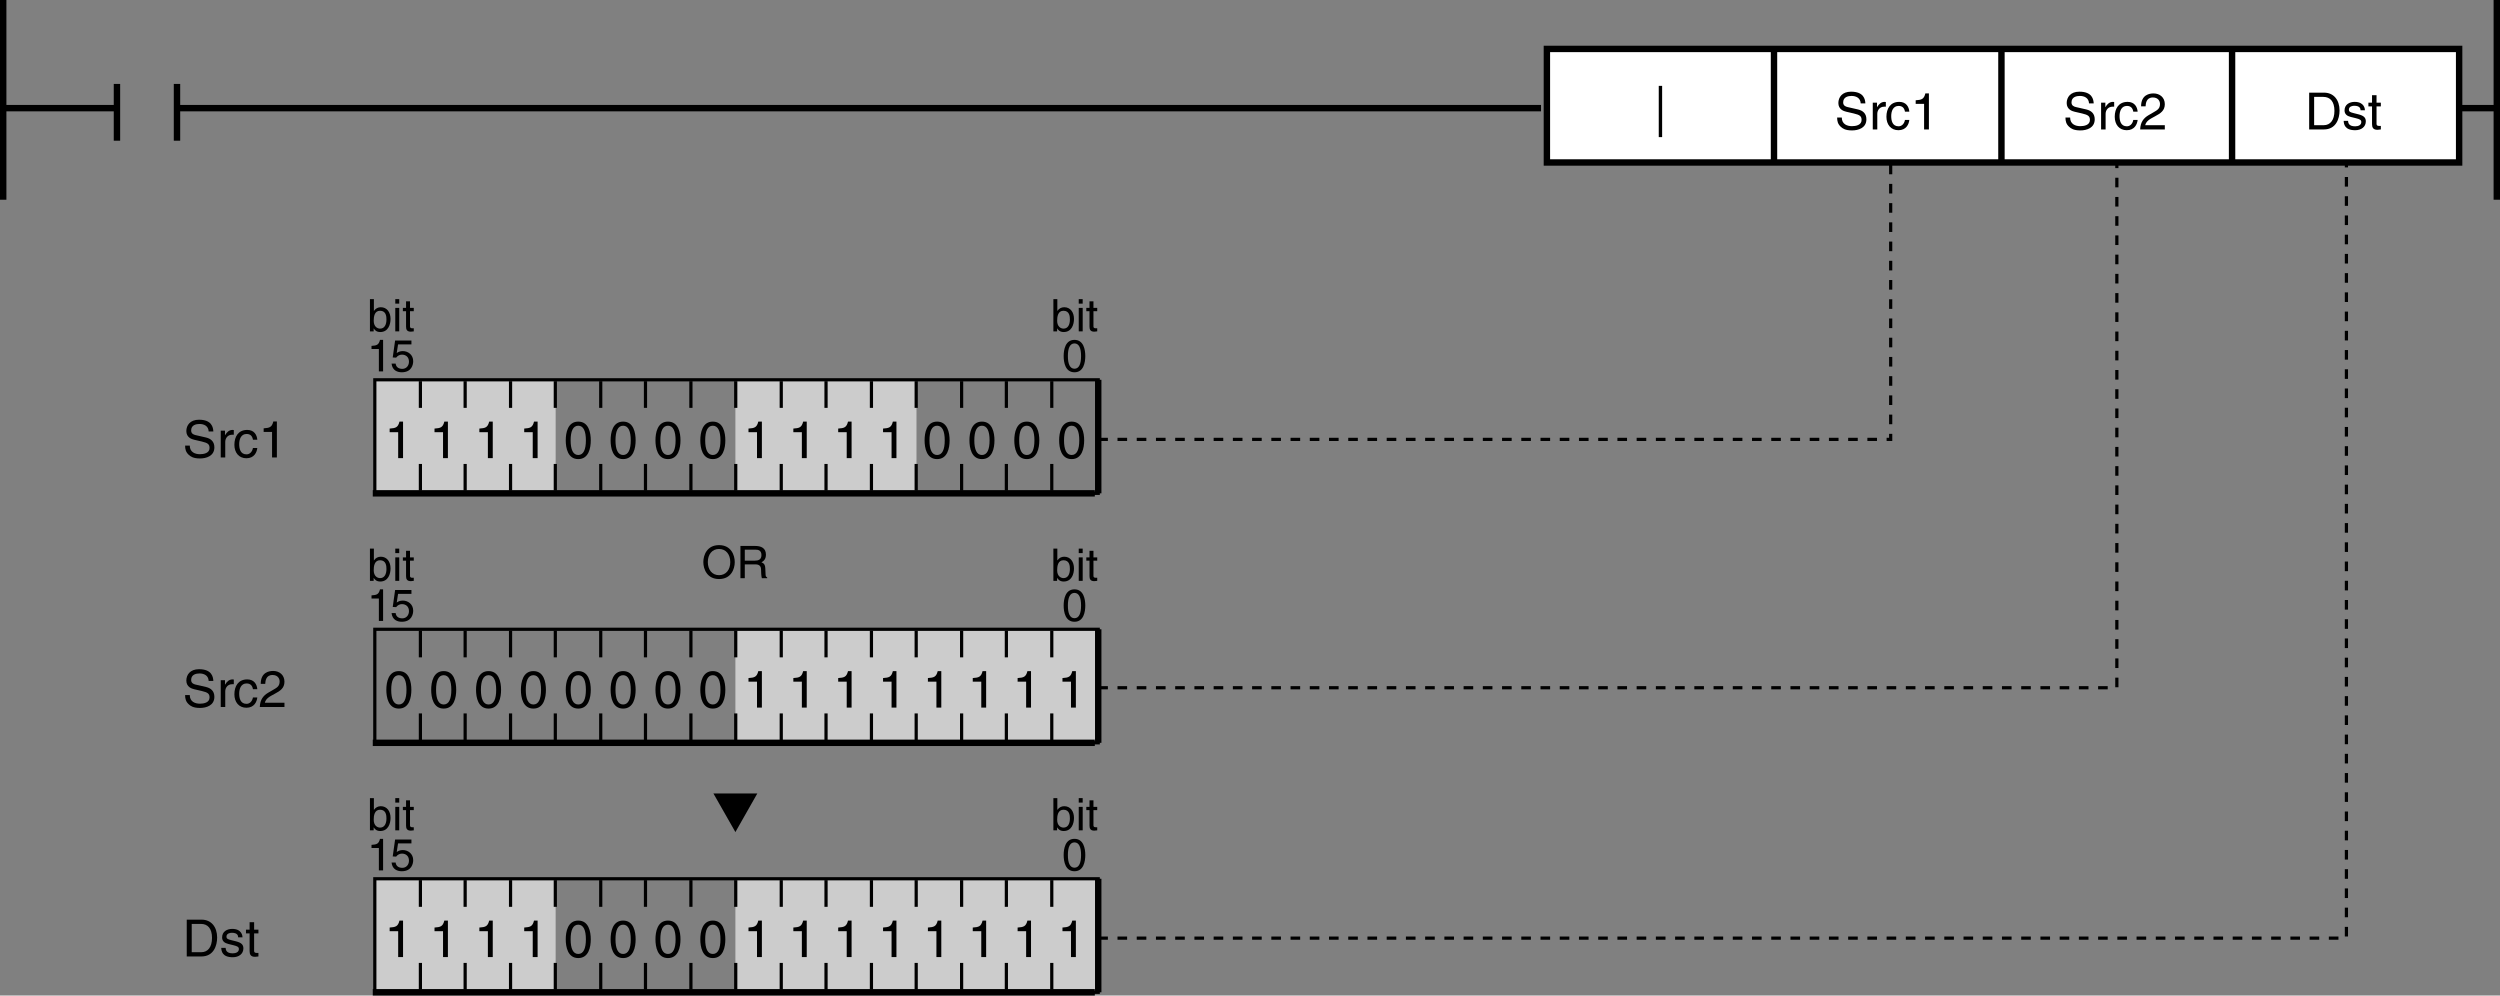 <?xml version="1.0" encoding="utf-8"?>
<!-- Generator: Adobe Illustrator 28.2.0, SVG Export Plug-In . SVG Version: 6.00 Build 0)  -->
<svg version="1.1" id="儗僀儎乕_1" xmlns="http://www.w3.org/2000/svg" xmlns:xlink="http://www.w3.org/1999/xlink" x="0px"
	 y="0px" width="390.065px" height="155.325px" viewBox="0 0 390.065 155.325" style="enable-background:new 0 0 390.065 155.325;"
	 xml:space="preserve">
<rect x="0" y="0" width="390.065" height="155.325" fill="#808080" stroke="none"/>
<style type="text/css">
	.st0{fill:#FFFFFF;stroke:#000000;}
	.st1{fill:none;stroke:#000000;}
	.st2{fill:none;stroke:#000000;stroke-width:0.5;stroke-dasharray:1.5;}
	.st3{fill:#CCCCCC;}
	.st4{fill:none;stroke:#000000;stroke-width:0.5;}
</style>
<rect x="241.355" y="7.634" class="st0" width="142.333" height="17.717"/>
<line class="st0" x1="348.261" y1="25.351" x2="348.261" y2="7.634"/>
<line class="st1" x1="27.615" y1="16.873" x2="240.441" y2="16.873"/>
<line class="st1" x1="383.662" y1="16.873" x2="389.565" y2="16.873"/>
<line class="st1" x1="0.5" y1="16.873" x2="18" y2="16.873"/>
<line class="st1" x1="0.5" y1="0" x2="0.5" y2="31.164"/>
<line class="st1" x1="389.565" y1="0" x2="389.565" y2="31.164"/>
<line class="st0" x1="27.615" y1="21.954" x2="27.615" y2="13.095"/>
<line class="st0" x1="18.248" y1="13.095" x2="18.248" y2="21.954"/>
<line class="st0" x1="312.277" y1="25.351" x2="312.277" y2="7.634"/>
<line class="st0" x1="276.79" y1="25.351" x2="276.79" y2="7.634"/>
<g>
	<path d="M259.336,21.393h-0.527v-7.996h0.527V21.393z"/>
</g>
<g>
	<path d="M112.19,90.346c-1.877,0-2.452-1.562-2.452-2.647c0-1.086,0.575-2.647,2.452-2.647s2.451,1.562,2.451,2.647
		C114.641,88.784,114.067,90.346,112.19,90.346z M112.19,85.653c-1.093,0-1.751,0.862-1.751,2.045s0.658,2.045,1.751,2.045
		c1.092,0,1.751-0.861,1.751-2.045S113.282,85.653,112.19,85.653z"/>
	<path d="M116.207,90.212h-0.68v-5.029h2.325c0.827,0,1.653,0.287,1.653,1.352c0,0.742-0.378,1.015-0.701,1.205
		c0.287,0.119,0.574,0.245,0.603,0.945l0.042,0.911c0.007,0.28,0.042,0.385,0.252,0.504v0.112h-0.833
		c-0.098-0.308-0.119-1.072-0.119-1.261c0-0.413-0.084-0.896-0.896-0.896h-1.646V90.212z M116.207,87.474h1.576
		c0.497,0,1.022-0.126,1.022-0.869c0-0.777-0.567-0.84-0.903-0.84h-1.695V87.474z"/>
</g>
<g>
	<g>
		<path d="M32.559,67.318c-0.04-0.887-0.775-1.167-1.423-1.167c-0.488,0-1.311,0.136-1.311,1.007c0,0.488,0.344,0.647,0.68,0.728
			l1.639,0.376c0.744,0.176,1.304,0.624,1.304,1.535c0,1.359-1.264,1.735-2.247,1.735c-1.063,0-1.479-0.32-1.735-0.552
			c-0.488-0.439-0.584-0.919-0.584-1.455h0.728c0,1.04,0.847,1.343,1.583,1.343c0.56,0,1.503-0.144,1.503-0.967
			c0-0.6-0.28-0.792-1.223-1.016l-1.175-0.272c-0.376-0.088-1.224-0.352-1.224-1.351c0-0.896,0.584-1.775,1.975-1.775
			c2.007,0,2.207,1.199,2.239,1.831H32.559z"/>
		<path d="M35.145,71.38h-0.704v-4.182h0.664v0.696h0.016c0.28-0.488,0.647-0.816,1.175-0.816c0.088,0,0.128,0.008,0.184,0.024
			v0.728h-0.264c-0.656,0-1.071,0.512-1.071,1.12V71.38z"/>
		<path d="M39.464,68.606c-0.088-0.56-0.4-0.896-0.991-0.896c-0.872,0-1.151,0.832-1.151,1.575c0,0.719,0.176,1.607,1.143,1.607
			c0.472,0,0.879-0.352,1-0.991h0.68c-0.072,0.664-0.48,1.599-1.703,1.599c-1.175,0-1.871-0.888-1.871-2.095
			c0-1.295,0.624-2.327,2.007-2.327c1.096,0,1.511,0.8,1.567,1.527H39.464z"/>
		<path d="M43.2,71.38h-0.752v-3.99h-1.311v-0.56c0.912-0.064,1.287-0.152,1.511-1.072H43.2V71.38z"/>
	</g>
</g>
<g>
	<g>
		<path d="M290.318,16.135c-0.039-0.887-0.775-1.167-1.423-1.167c-0.487,0-1.312,0.136-1.312,1.007c0,0.488,0.344,0.647,0.68,0.728
			l1.64,0.376c0.743,0.176,1.303,0.624,1.303,1.535c0,1.359-1.263,1.735-2.246,1.735c-1.063,0-1.479-0.32-1.735-0.552
			c-0.488-0.439-0.584-0.919-0.584-1.455h0.728c0,1.04,0.848,1.343,1.583,1.343c0.561,0,1.504-0.144,1.504-0.967
			c0-0.6-0.28-0.792-1.224-1.016l-1.176-0.272c-0.375-0.088-1.223-0.352-1.223-1.351c0-0.896,0.583-1.775,1.975-1.775
			c2.007,0,2.207,1.199,2.239,1.831H290.318z"/>
		<path d="M292.904,20.197H292.2v-4.182h0.664v0.696h0.016c0.28-0.488,0.648-0.816,1.176-0.816c0.088,0,0.128,0.008,0.184,0.024
			v0.728h-0.264c-0.655,0-1.071,0.512-1.071,1.12V20.197z"/>
		<path d="M297.222,17.422c-0.088-0.56-0.399-0.896-0.991-0.896c-0.871,0-1.151,0.832-1.151,1.575c0,0.719,0.176,1.607,1.144,1.607
			c0.472,0,0.88-0.352,0.999-0.991h0.68c-0.071,0.664-0.479,1.599-1.703,1.599c-1.175,0-1.87-0.888-1.87-2.095
			c0-1.295,0.623-2.327,2.007-2.327c1.095,0,1.511,0.8,1.566,1.527H297.222z"/>
		<path d="M300.959,20.197h-0.751v-3.99h-1.312v-0.56c0.911-0.064,1.287-0.152,1.511-1.072h0.552V20.197z"/>
	</g>
</g>
<g>
	<g>
		<path d="M325.943,16.135c-0.039-0.887-0.775-1.167-1.423-1.167c-0.487,0-1.312,0.136-1.312,1.007c0,0.488,0.344,0.647,0.68,0.728
			l1.64,0.376c0.743,0.176,1.303,0.624,1.303,1.535c0,1.359-1.263,1.735-2.246,1.735c-1.063,0-1.479-0.32-1.735-0.552
			c-0.488-0.439-0.584-0.919-0.584-1.455h0.728c0,1.04,0.848,1.343,1.583,1.343c0.561,0,1.504-0.144,1.504-0.967
			c0-0.6-0.28-0.792-1.224-1.016l-1.176-0.272c-0.375-0.088-1.223-0.352-1.223-1.351c0-0.896,0.583-1.775,1.975-1.775
			c2.007,0,2.207,1.199,2.239,1.831H325.943z"/>
		<path d="M328.529,20.197h-0.704v-4.182h0.664v0.696h0.016c0.28-0.488,0.648-0.816,1.176-0.816c0.088,0,0.128,0.008,0.184,0.024
			v0.728H329.6c-0.655,0-1.071,0.512-1.071,1.12V20.197z"/>
		<path d="M332.847,17.422c-0.088-0.56-0.399-0.896-0.991-0.896c-0.871,0-1.151,0.832-1.151,1.575c0,0.719,0.176,1.607,1.144,1.607
			c0.472,0,0.88-0.352,0.999-0.991h0.68c-0.071,0.664-0.479,1.599-1.703,1.599c-1.175,0-1.87-0.888-1.87-2.095
			c0-1.295,0.623-2.327,2.007-2.327c1.095,0,1.511,0.8,1.566,1.527H332.847z"/>
		<path d="M334.065,16.591c0-1.831,1.336-2.015,1.943-2.015c0.976,0,1.759,0.632,1.759,1.679c0,1.007-0.664,1.431-1.503,1.879
			l-0.584,0.32c-0.768,0.424-0.936,0.864-0.968,1.08h3.055v0.664h-3.846c0.04-1.167,0.567-1.791,1.319-2.231l0.743-0.432
			c0.6-0.344,1.031-0.576,1.031-1.311c0-0.448-0.287-1.016-1.111-1.016c-1.063,0-1.111,0.992-1.135,1.383H334.065z"/>
	</g>
</g>
<g>
	<g>
		<path d="M360.29,14.456h2.327c1.495,0,2.414,1.135,2.414,2.791c0,1.287-0.56,2.95-2.446,2.95h-2.295V14.456z M361.065,19.533
			h1.504c1.007,0,1.663-0.792,1.663-2.239s-0.664-2.175-1.72-2.175h-1.447V19.533z"/>
		<path d="M368.312,17.207c-0.008-0.264-0.104-0.704-0.991-0.704c-0.216,0-0.832,0.072-0.832,0.592c0,0.344,0.216,0.423,0.76,0.56
			l0.703,0.176c0.872,0.216,1.176,0.536,1.176,1.104c0,0.863-0.712,1.383-1.655,1.383c-1.655,0-1.774-0.959-1.799-1.463h0.68
			c0.023,0.328,0.12,0.855,1.111,0.855c0.504,0,0.959-0.2,0.959-0.664c0-0.336-0.231-0.448-0.831-0.6l-0.815-0.2
			c-0.584-0.144-0.968-0.44-0.968-1.016c0-0.919,0.76-1.335,1.583-1.335c1.495,0,1.6,1.104,1.6,1.312H368.312z"/>
		<path d="M370.801,16.599v2.719c0,0.328,0.28,0.328,0.424,0.328h0.248v0.552c-0.256,0.024-0.455,0.056-0.527,0.056
			c-0.695,0-0.848-0.392-0.848-0.896v-2.759h-0.567v-0.583h0.567v-1.167h0.703v1.167h0.672v0.583H370.801z"/>
	</g>
</g>
<polyline class="st2" points="171.359,68.556 294.995,68.556 294.995,25.524 "/>
<polyline class="st2" points="171.359,107.306 330.283,107.306 330.283,25.732 "/>
<polyline class="st2" points="171.359,146.374 366.102,146.374 366.102,25.622 "/>
<g>
	<path d="M57.72,51.702v-5.029h0.616v1.828h0.014c0.266-0.385,0.63-0.561,1.058-0.567c0.974,0,1.527,0.798,1.527,1.828
		c0,0.875-0.364,2.045-1.611,2.045c-0.624,0-0.883-0.357-1.009-0.56h-0.014v0.455H57.72z M59.296,48.487
		c-0.889,0-0.987,0.959-0.987,1.555c0,0.973,0.609,1.232,1.001,1.232c0.672,0,0.987-0.609,0.987-1.415
		C60.297,49.391,60.248,48.487,59.296,48.487z"/>
	<path d="M61.675,47.374v-0.701h0.616v0.701H61.675z M62.291,51.702h-0.616v-3.663h0.616V51.702z"/>
	<path d="M63.971,48.55v2.381c0,0.287,0.246,0.287,0.372,0.287h0.217v0.483c-0.224,0.021-0.399,0.049-0.462,0.049
		c-0.609,0-0.743-0.343-0.743-0.784V48.55h-0.497v-0.511h0.497v-1.022h0.616v1.022h0.588v0.511H63.971z"/>
	<path d="M59.772,57.952h-0.658v-3.495h-1.148v-0.49c0.798-0.056,1.127-0.133,1.324-0.938h0.483V57.952z"/>
	<path d="M61.899,55.087c0.21-0.161,0.511-0.308,0.952-0.308c0.798,0,1.618,0.561,1.618,1.576c0,0.546-0.245,1.73-1.786,1.73
		c-0.645,0-1.471-0.259-1.59-1.359h0.637c0.063,0.574,0.49,0.826,1.043,0.826c0.638,0,1.037-0.511,1.037-1.127
		c0-0.708-0.483-1.093-1.092-1.093c-0.357,0-0.68,0.168-0.911,0.469l-0.532-0.028l0.371-2.64h2.549v0.602h-2.087L61.899,55.087z"/>
</g>
<g>
	<path d="M164.355,51.702v-5.029h0.616v1.828h0.014c0.267-0.385,0.631-0.561,1.058-0.567c0.974,0,1.527,0.798,1.527,1.828
		c0,0.875-0.364,2.045-1.611,2.045c-0.623,0-0.882-0.357-1.008-0.56h-0.015v0.455H164.355z M165.931,48.487
		c-0.89,0-0.988,0.959-0.988,1.555c0,0.973,0.609,1.232,1.002,1.232c0.672,0,0.987-0.609,0.987-1.415
		C166.932,49.391,166.884,48.487,165.931,48.487z"/>
	<path d="M168.31,47.374v-0.701h0.616v0.701H168.31z M168.927,51.702h-0.616v-3.663h0.616V51.702z"/>
	<path d="M170.607,48.55v2.381c0,0.287,0.245,0.287,0.371,0.287h0.217v0.483c-0.224,0.021-0.399,0.049-0.462,0.049
		c-0.609,0-0.742-0.343-0.742-0.784V48.55h-0.498v-0.511h0.498v-1.022h0.616v1.022h0.588v0.511H170.607z"/>
	<path d="M167.646,58.086c-1.415,0-1.688-1.506-1.688-2.529c0-1.022,0.273-2.528,1.688-2.528c1.414,0,1.688,1.506,1.688,2.528
		C169.334,56.58,169.06,58.086,167.646,58.086z M167.646,53.582c-0.708,0-1.029,0.742-1.029,1.975c0,1.233,0.321,1.975,1.029,1.975
		c0.707,0,1.029-0.742,1.029-1.975C168.676,54.324,168.353,53.582,167.646,53.582z"/>
</g>
<rect x="58.335" y="59.236" class="st3" width="28.362" height="17.5"/>
<rect x="114.741" y="59.236" class="st3" width="28.255" height="17.5"/>
<rect x="58.48" y="59.257" class="st4" width="112.872" height="17.717"/>
<line class="st4" x1="157.019" y1="72.388" x2="157.019" y2="76.555"/>
<line class="st4" x1="157.019" y1="59.471" x2="157.019" y2="63.638"/>
<line class="st4" x1="164.104" y1="72.388" x2="164.104" y2="76.555"/>
<line class="st4" x1="164.104" y1="59.471" x2="164.104" y2="63.638"/>
<line class="st4" x1="142.949" y1="72.388" x2="142.949" y2="76.555"/>
<line class="st4" x1="142.949" y1="59.471" x2="142.949" y2="63.638"/>
<line class="st4" x1="150.037" y1="72.388" x2="150.037" y2="76.555"/>
<line class="st4" x1="150.037" y1="59.471" x2="150.037" y2="63.638"/>
<line class="st4" x1="128.882" y1="72.388" x2="128.882" y2="76.555"/>
<line class="st4" x1="128.882" y1="59.471" x2="128.882" y2="63.638"/>
<line class="st4" x1="135.967" y1="72.388" x2="135.967" y2="76.555"/>
<line class="st4" x1="135.967" y1="59.471" x2="135.967" y2="63.638"/>
<line class="st4" x1="114.794" y1="72.388" x2="114.794" y2="76.555"/>
<line class="st4" x1="114.794" y1="59.471" x2="114.794" y2="63.638"/>
<line class="st4" x1="121.895" y1="72.388" x2="121.895" y2="76.555"/>
<line class="st4" x1="121.895" y1="59.471" x2="121.895" y2="63.638"/>
<line class="st4" x1="100.712" y1="72.388" x2="100.712" y2="76.555"/>
<line class="st4" x1="100.712" y1="59.471" x2="100.712" y2="63.638"/>
<line class="st4" x1="107.8" y1="72.388" x2="107.8" y2="76.555"/>
<line class="st4" x1="107.8" y1="59.471" x2="107.8" y2="63.638"/>
<line class="st4" x1="86.643" y1="72.388" x2="86.643" y2="76.555"/>
<line class="st4" x1="86.643" y1="59.471" x2="86.643" y2="63.638"/>
<line class="st4" x1="93.73" y1="72.388" x2="93.73" y2="76.555"/>
<line class="st4" x1="93.73" y1="59.471" x2="93.73" y2="63.638"/>
<line class="st4" x1="72.575" y1="72.388" x2="72.575" y2="76.555"/>
<line class="st4" x1="72.575" y1="59.471" x2="72.575" y2="63.638"/>
<line class="st4" x1="79.66" y1="72.388" x2="79.66" y2="76.555"/>
<line class="st4" x1="79.66" y1="59.471" x2="79.66" y2="63.638"/>
<line class="st4" x1="65.593" y1="72.388" x2="65.593" y2="76.555"/>
<line class="st4" x1="65.593" y1="59.471" x2="65.593" y2="63.638"/>
<line class="st1" x1="58.161" y1="76.974" x2="170.82" y2="76.974"/>
<line class="st1" x1="171.351" y1="76.974" x2="171.351" y2="59.257"/>
<g>
	<g>
		<path d="M62.887,71.478h-0.762v-4.043h-1.329v-0.567c0.924-0.065,1.305-0.154,1.531-1.085h0.559V71.478z"/>
		<path d="M69.886,71.478h-0.762v-4.043h-1.329v-0.567c0.924-0.065,1.305-0.154,1.531-1.085h0.559V71.478z"/>
		<path d="M76.884,71.478h-0.762v-4.043h-1.329v-0.567c0.924-0.065,1.305-0.154,1.531-1.085h0.559V71.478z"/>
		<path d="M83.882,71.478H83.12v-4.043h-1.329v-0.567c0.924-0.065,1.305-0.154,1.531-1.085h0.559V71.478z"/>
		<path d="M90.224,71.632c-1.637,0-1.953-1.742-1.953-2.925s0.316-2.925,1.953-2.925s1.953,1.742,1.953,2.925
			S91.861,71.632,90.224,71.632z M90.224,66.422c-0.818,0-1.191,0.859-1.191,2.285c0,1.426,0.373,2.285,1.191,2.285
			s1.191-0.859,1.191-2.285C91.415,67.281,91.043,66.422,90.224,66.422z"/>
		<path d="M97.223,71.632c-1.637,0-1.953-1.742-1.953-2.925s0.316-2.925,1.953-2.925s1.953,1.742,1.953,2.925
			S98.86,71.632,97.223,71.632z M97.223,66.422c-0.818,0-1.191,0.859-1.191,2.285c0,1.426,0.373,2.285,1.191,2.285
			s1.191-0.859,1.191-2.285C98.414,67.281,98.041,66.422,97.223,66.422z"/>
		<path d="M104.221,71.632c-1.637,0-1.953-1.742-1.953-2.925s0.316-2.925,1.953-2.925s1.953,1.742,1.953,2.925
			S105.858,71.632,104.221,71.632z M104.221,66.422c-0.818,0-1.191,0.859-1.191,2.285c0,1.426,0.373,2.285,1.191,2.285
			s1.191-0.859,1.191-2.285C105.412,67.281,105.039,66.422,104.221,66.422z"/>
		<path d="M111.219,71.632c-1.637,0-1.953-1.742-1.953-2.925s0.316-2.925,1.953-2.925s1.953,1.742,1.953,2.925
			S112.856,71.632,111.219,71.632z M111.219,66.422c-0.818,0-1.191,0.859-1.191,2.285c0,1.426,0.373,2.285,1.191,2.285
			s1.191-0.859,1.191-2.285C112.41,67.281,112.038,66.422,111.219,66.422z"/>
		<path d="M118.874,71.478h-0.762v-4.043h-1.329v-0.567c0.924-0.065,1.305-0.154,1.531-1.085h0.559V71.478z"/>
		<path d="M125.873,71.478h-0.762v-4.043h-1.329v-0.567c0.924-0.065,1.305-0.154,1.531-1.085h0.559V71.478z"/>
		<path d="M132.871,71.478h-0.762v-4.043h-1.329v-0.567c0.924-0.065,1.305-0.154,1.531-1.085h0.559V71.478z"/>
		<path d="M139.869,71.478h-0.762v-4.043h-1.329v-0.567c0.924-0.065,1.305-0.154,1.531-1.085h0.559V71.478z"/>
		<path d="M146.212,71.632c-1.637,0-1.953-1.742-1.953-2.925s0.316-2.925,1.953-2.925s1.953,1.742,1.953,2.925
			S147.848,71.632,146.212,71.632z M146.212,66.422c-0.818,0-1.191,0.859-1.191,2.285c0,1.426,0.373,2.285,1.191,2.285
			s1.191-0.859,1.191-2.285C147.403,67.281,147.03,66.422,146.212,66.422z"/>
		<path d="M153.21,71.632c-1.637,0-1.953-1.742-1.953-2.925s0.316-2.925,1.953-2.925s1.953,1.742,1.953,2.925
			S154.846,71.632,153.21,71.632z M153.21,66.422c-0.818,0-1.191,0.859-1.191,2.285c0,1.426,0.373,2.285,1.191,2.285
			s1.191-0.859,1.191-2.285C154.401,67.281,154.028,66.422,153.21,66.422z"/>
		<path d="M160.209,71.632c-1.637,0-1.953-1.742-1.953-2.925s0.316-2.925,1.953-2.925c1.636,0,1.952,1.742,1.952,2.925
			S161.844,71.632,160.209,71.632z M160.209,66.422c-0.819,0-1.191,0.859-1.191,2.285c0,1.426,0.373,2.285,1.191,2.285
			c0.818,0,1.19-0.859,1.19-2.285C161.399,67.281,161.027,66.422,160.209,66.422z"/>
		<path d="M167.207,71.632c-1.637,0-1.953-1.742-1.953-2.925s0.316-2.925,1.953-2.925c1.636,0,1.952,1.742,1.952,2.925
			S168.843,71.632,167.207,71.632z M167.207,66.422c-0.818,0-1.191,0.859-1.191,2.285c0,1.426,0.373,2.285,1.191,2.285
			s1.19-0.859,1.19-2.285C168.397,67.281,168.025,66.422,167.207,66.422z"/>
	</g>
</g>
<g>
	<g>
		<path d="M32.559,106.244c-0.04-0.887-0.775-1.167-1.423-1.167c-0.488,0-1.311,0.136-1.311,1.007c0,0.488,0.344,0.647,0.68,0.728
			l1.639,0.376c0.744,0.176,1.304,0.624,1.304,1.535c0,1.359-1.264,1.735-2.247,1.735c-1.063,0-1.479-0.32-1.735-0.552
			c-0.488-0.439-0.584-0.919-0.584-1.455h0.728c0,1.04,0.847,1.343,1.583,1.343c0.56,0,1.503-0.144,1.503-0.967
			c0-0.6-0.28-0.792-1.223-1.016l-1.175-0.272c-0.376-0.088-1.224-0.352-1.224-1.351c0-0.896,0.584-1.775,1.975-1.775
			c2.007,0,2.207,1.199,2.239,1.831H32.559z"/>
		<path d="M35.145,110.306h-0.704v-4.182h0.664v0.696h0.016c0.28-0.488,0.647-0.816,1.175-0.816c0.088,0,0.128,0.008,0.184,0.024
			v0.728h-0.264c-0.656,0-1.071,0.512-1.071,1.12V110.306z"/>
		<path d="M39.464,107.532c-0.088-0.56-0.4-0.896-0.991-0.896c-0.872,0-1.151,0.832-1.151,1.575c0,0.719,0.176,1.607,1.143,1.607
			c0.472,0,0.879-0.352,1-0.991h0.68c-0.072,0.664-0.48,1.599-1.703,1.599c-1.175,0-1.871-0.888-1.871-2.095
			c0-1.295,0.624-2.327,2.007-2.327c1.096,0,1.511,0.8,1.567,1.527H39.464z"/>
		<path d="M40.681,106.7c0-1.831,1.335-2.015,1.943-2.015c0.975,0,1.759,0.632,1.759,1.679c0,1.007-0.664,1.431-1.503,1.879
			l-0.584,0.32c-0.768,0.424-0.936,0.864-0.967,1.08h3.054v0.664h-3.846c0.04-1.167,0.567-1.791,1.319-2.231l0.744-0.432
			c0.6-0.344,1.031-0.576,1.031-1.311c0-0.448-0.288-1.016-1.111-1.016c-1.063,0-1.111,0.992-1.136,1.383H40.681z"/>
	</g>
</g>
<g>
	<path d="M57.72,90.628v-5.029h0.616v1.828h0.014c0.266-0.385,0.63-0.561,1.058-0.567c0.974,0,1.527,0.798,1.527,1.828
		c0,0.875-0.364,2.045-1.611,2.045c-0.624,0-0.883-0.357-1.009-0.56h-0.014v0.455H57.72z M59.296,87.413
		c-0.889,0-0.987,0.959-0.987,1.555c0,0.973,0.609,1.232,1.001,1.232c0.672,0,0.987-0.609,0.987-1.415
		C60.297,88.317,60.248,87.413,59.296,87.413z"/>
	<path d="M61.675,86.3v-0.701h0.616V86.3H61.675z M62.291,90.628h-0.616v-3.663h0.616V90.628z"/>
	<path d="M63.971,87.476v2.381c0,0.287,0.246,0.287,0.372,0.287h0.217v0.483c-0.224,0.021-0.399,0.049-0.462,0.049
		c-0.609,0-0.743-0.343-0.743-0.784v-2.417h-0.497v-0.511h0.497v-1.022h0.616v1.022h0.588v0.511H63.971z"/>
	<path d="M59.772,96.878h-0.658v-3.495h-1.148v-0.49c0.798-0.056,1.127-0.133,1.324-0.938h0.483V96.878z"/>
	<path d="M61.899,94.013c0.21-0.161,0.511-0.308,0.952-0.308c0.798,0,1.618,0.561,1.618,1.576c0,0.546-0.245,1.73-1.786,1.73
		c-0.645,0-1.471-0.259-1.59-1.359h0.637c0.063,0.574,0.49,0.826,1.043,0.826c0.638,0,1.037-0.511,1.037-1.127
		c0-0.708-0.483-1.093-1.092-1.093c-0.357,0-0.68,0.168-0.911,0.469L61.276,94.7l0.371-2.64h2.549v0.602h-2.087L61.899,94.013z"/>
</g>
<g>
	<path d="M164.355,90.628v-5.029h0.616v1.828h0.014c0.267-0.385,0.631-0.561,1.058-0.567c0.974,0,1.527,0.798,1.527,1.828
		c0,0.875-0.364,2.045-1.611,2.045c-0.623,0-0.882-0.357-1.008-0.56h-0.015v0.455H164.355z M165.931,87.413
		c-0.89,0-0.988,0.959-0.988,1.555c0,0.973,0.609,1.232,1.002,1.232c0.672,0,0.987-0.609,0.987-1.415
		C166.932,88.317,166.884,87.413,165.931,87.413z"/>
	<path d="M168.31,86.3v-0.701h0.616V86.3H168.31z M168.927,90.628h-0.616v-3.663h0.616V90.628z"/>
	<path d="M170.607,87.476v2.381c0,0.287,0.245,0.287,0.371,0.287h0.217v0.483c-0.224,0.021-0.399,0.049-0.462,0.049
		c-0.609,0-0.742-0.343-0.742-0.784v-2.417h-0.498v-0.511h0.498v-1.022h0.616v1.022h0.588v0.511H170.607z"/>
	<path d="M167.646,97.011c-1.415,0-1.688-1.506-1.688-2.529c0-1.022,0.273-2.528,1.688-2.528c1.414,0,1.688,1.506,1.688,2.528
		C169.334,95.505,169.06,97.011,167.646,97.011z M167.646,92.508c-0.708,0-1.029,0.742-1.029,1.975c0,1.233,0.321,1.975,1.029,1.975
		c0.707,0,1.029-0.742,1.029-1.975C168.676,93.25,168.353,92.508,167.646,92.508z"/>
</g>
<rect x="114.741" y="98.162" class="st3" width="56.511" height="17.5"/>
<rect x="58.48" y="98.183" class="st4" width="112.872" height="17.717"/>
<line class="st4" x1="157.019" y1="111.313" x2="157.019" y2="115.481"/>
<line class="st4" x1="157.019" y1="98.397" x2="157.019" y2="102.564"/>
<line class="st4" x1="164.104" y1="111.313" x2="164.104" y2="115.481"/>
<line class="st4" x1="164.104" y1="98.397" x2="164.104" y2="102.564"/>
<line class="st4" x1="142.949" y1="111.313" x2="142.949" y2="115.481"/>
<line class="st4" x1="142.949" y1="98.397" x2="142.949" y2="102.564"/>
<line class="st4" x1="150.037" y1="111.313" x2="150.037" y2="115.481"/>
<line class="st4" x1="150.037" y1="98.397" x2="150.037" y2="102.564"/>
<line class="st4" x1="128.882" y1="111.313" x2="128.882" y2="115.481"/>
<line class="st4" x1="128.882" y1="98.397" x2="128.882" y2="102.564"/>
<line class="st4" x1="135.967" y1="111.313" x2="135.967" y2="115.481"/>
<line class="st4" x1="135.967" y1="98.397" x2="135.967" y2="102.564"/>
<line class="st4" x1="114.794" y1="111.313" x2="114.794" y2="115.481"/>
<line class="st4" x1="114.794" y1="98.397" x2="114.794" y2="102.564"/>
<line class="st4" x1="121.895" y1="111.313" x2="121.895" y2="115.481"/>
<line class="st4" x1="121.895" y1="98.397" x2="121.895" y2="102.564"/>
<line class="st4" x1="100.712" y1="111.313" x2="100.712" y2="115.481"/>
<line class="st4" x1="100.712" y1="98.397" x2="100.712" y2="102.564"/>
<line class="st4" x1="107.8" y1="111.313" x2="107.8" y2="115.481"/>
<line class="st4" x1="107.8" y1="98.397" x2="107.8" y2="102.564"/>
<line class="st4" x1="86.643" y1="111.313" x2="86.643" y2="115.481"/>
<line class="st4" x1="86.643" y1="98.397" x2="86.643" y2="102.564"/>
<line class="st4" x1="93.73" y1="111.313" x2="93.73" y2="115.481"/>
<line class="st4" x1="93.73" y1="98.397" x2="93.73" y2="102.564"/>
<line class="st4" x1="72.575" y1="111.313" x2="72.575" y2="115.481"/>
<line class="st4" x1="72.575" y1="98.397" x2="72.575" y2="102.564"/>
<line class="st4" x1="79.66" y1="111.313" x2="79.66" y2="115.481"/>
<line class="st4" x1="79.66" y1="98.397" x2="79.66" y2="102.564"/>
<line class="st4" x1="65.593" y1="111.313" x2="65.593" y2="115.481"/>
<line class="st4" x1="65.593" y1="98.397" x2="65.593" y2="102.564"/>
<line class="st1" x1="58.161" y1="115.9" x2="170.82" y2="115.9"/>
<line class="st1" x1="171.351" y1="115.9" x2="171.351" y2="98.183"/>
<g>
	<g>
		<path d="M62.231,110.558c-1.637,0-1.953-1.742-1.953-2.925s0.316-2.925,1.953-2.925s1.953,1.742,1.953,2.925
			S63.867,110.558,62.231,110.558z M62.231,105.348c-0.818,0-1.191,0.859-1.191,2.285c0,1.426,0.373,2.285,1.191,2.285
			s1.191-0.859,1.191-2.285C63.422,106.207,63.049,105.348,62.231,105.348z"/>
		<path d="M69.229,110.558c-1.637,0-1.953-1.742-1.953-2.925s0.316-2.925,1.953-2.925s1.953,1.742,1.953,2.925
			S70.866,110.558,69.229,110.558z M69.229,105.348c-0.818,0-1.191,0.859-1.191,2.285c0,1.426,0.373,2.285,1.191,2.285
			s1.191-0.859,1.191-2.285C70.42,106.207,70.048,105.348,69.229,105.348z"/>
		<path d="M76.227,110.558c-1.637,0-1.953-1.742-1.953-2.925s0.316-2.925,1.953-2.925s1.953,1.742,1.953,2.925
			S77.864,110.558,76.227,110.558z M76.227,105.348c-0.818,0-1.191,0.859-1.191,2.285c0,1.426,0.373,2.285,1.191,2.285
			s1.191-0.859,1.191-2.285C77.418,106.207,77.046,105.348,76.227,105.348z"/>
		<path d="M83.226,110.558c-1.637,0-1.953-1.742-1.953-2.925s0.316-2.925,1.953-2.925s1.953,1.742,1.953,2.925
			S84.863,110.558,83.226,110.558z M83.226,105.348c-0.818,0-1.191,0.859-1.191,2.285c0,1.426,0.373,2.285,1.191,2.285
			s1.191-0.859,1.191-2.285C84.417,106.207,84.044,105.348,83.226,105.348z"/>
		<path d="M90.224,110.558c-1.637,0-1.953-1.742-1.953-2.925s0.316-2.925,1.953-2.925s1.953,1.742,1.953,2.925
			S91.861,110.558,90.224,110.558z M90.224,105.348c-0.818,0-1.191,0.859-1.191,2.285c0,1.426,0.373,2.285,1.191,2.285
			s1.191-0.859,1.191-2.285C91.415,106.207,91.043,105.348,90.224,105.348z"/>
		<path d="M97.223,110.558c-1.637,0-1.953-1.742-1.953-2.925s0.316-2.925,1.953-2.925s1.953,1.742,1.953,2.925
			S98.86,110.558,97.223,110.558z M97.223,105.348c-0.818,0-1.191,0.859-1.191,2.285c0,1.426,0.373,2.285,1.191,2.285
			s1.191-0.859,1.191-2.285C98.414,106.207,98.041,105.348,97.223,105.348z"/>
		<path d="M104.221,110.558c-1.637,0-1.953-1.742-1.953-2.925s0.316-2.925,1.953-2.925s1.953,1.742,1.953,2.925
			S105.858,110.558,104.221,110.558z M104.221,105.348c-0.818,0-1.191,0.859-1.191,2.285c0,1.426,0.373,2.285,1.191,2.285
			s1.191-0.859,1.191-2.285C105.412,106.207,105.039,105.348,104.221,105.348z"/>
		<path d="M111.219,110.558c-1.637,0-1.953-1.742-1.953-2.925s0.316-2.925,1.953-2.925s1.953,1.742,1.953,2.925
			S112.856,110.558,111.219,110.558z M111.219,105.348c-0.818,0-1.191,0.859-1.191,2.285c0,1.426,0.373,2.285,1.191,2.285
			s1.191-0.859,1.191-2.285C112.41,106.207,112.038,105.348,111.219,105.348z"/>
		<path d="M118.874,110.404h-0.762v-4.043h-1.329v-0.567c0.924-0.065,1.305-0.154,1.531-1.085h0.559V110.404z"/>
		<path d="M125.873,110.404h-0.762v-4.043h-1.329v-0.567c0.924-0.065,1.305-0.154,1.531-1.085h0.559V110.404z"/>
		<path d="M132.871,110.404h-0.762v-4.043h-1.329v-0.567c0.924-0.065,1.305-0.154,1.531-1.085h0.559V110.404z"/>
		<path d="M139.869,110.404h-0.762v-4.043h-1.329v-0.567c0.924-0.065,1.305-0.154,1.531-1.085h0.559V110.404z"/>
		<path d="M146.868,110.404h-0.762v-4.043h-1.329v-0.567c0.924-0.065,1.305-0.154,1.531-1.085h0.559V110.404z"/>
		<path d="M153.866,110.404h-0.762v-4.043h-1.329v-0.567c0.924-0.065,1.305-0.154,1.531-1.085h0.559V110.404z"/>
		<path d="M160.865,110.404h-0.762v-4.043h-1.329v-0.567c0.924-0.065,1.305-0.154,1.531-1.085h0.56V110.404z"/>
		<path d="M167.863,110.404h-0.762v-4.043h-1.329v-0.567c0.924-0.065,1.305-0.154,1.531-1.085h0.56V110.404z"/>
	</g>
</g>
<g>
	<g>
		<path d="M29.137,143.491h2.327c1.496,0,2.415,1.136,2.415,2.791c0,1.287-0.56,2.95-2.447,2.95h-2.295V143.491z M29.913,148.568
			h1.503c1.008,0,1.663-0.791,1.663-2.238s-0.664-2.175-1.719-2.175h-1.447V148.568z"/>
		<path d="M37.16,146.242c-0.008-0.264-0.104-0.704-0.992-0.704c-0.216,0-0.832,0.072-0.832,0.592c0,0.344,0.216,0.424,0.76,0.56
			l0.704,0.176c0.872,0.217,1.175,0.536,1.175,1.104c0,0.864-0.711,1.384-1.655,1.384c-1.655,0-1.775-0.96-1.799-1.464h0.68
			c0.024,0.328,0.12,0.856,1.111,0.856c0.504,0,0.959-0.2,0.959-0.664c0-0.336-0.232-0.448-0.832-0.6l-0.815-0.2
			c-0.584-0.144-0.968-0.439-0.968-1.016c0-0.919,0.76-1.335,1.583-1.335c1.495,0,1.599,1.104,1.599,1.312H37.16z"/>
		<path d="M39.649,145.635v2.718c0,0.328,0.28,0.328,0.424,0.328h0.248v0.552c-0.256,0.024-0.456,0.056-0.527,0.056
			c-0.696,0-0.848-0.392-0.848-0.896v-2.758h-0.568v-0.584h0.568v-1.167h0.704v1.167h0.671v0.584H39.649z"/>
	</g>
</g>
<g>
	<path d="M57.72,129.554v-5.029h0.616v1.828h0.014c0.266-0.385,0.63-0.56,1.058-0.566c0.974,0,1.527,0.798,1.527,1.827
		c0,0.876-0.364,2.046-1.611,2.046c-0.624,0-0.883-0.357-1.009-0.561h-0.014v0.455H57.72z M59.296,126.339
		c-0.889,0-0.987,0.96-0.987,1.555c0,0.974,0.609,1.233,1.001,1.233c0.672,0,0.987-0.609,0.987-1.415
		C60.297,127.242,60.248,126.339,59.296,126.339z"/>
	<path d="M61.675,125.226v-0.701h0.616v0.701H61.675z M62.291,129.554h-0.616v-3.663h0.616V129.554z"/>
	<path d="M63.971,126.402v2.381c0,0.287,0.246,0.287,0.372,0.287h0.217v0.483c-0.224,0.021-0.399,0.049-0.462,0.049
		c-0.609,0-0.743-0.343-0.743-0.784v-2.416h-0.497v-0.512h0.497v-1.022h0.616v1.022h0.588v0.512H63.971z"/>
	<path d="M59.772,135.804h-0.658v-3.495h-1.148v-0.49c0.798-0.056,1.127-0.133,1.324-0.938h0.483V135.804z"/>
	<path d="M61.899,132.94c0.21-0.161,0.511-0.309,0.952-0.309c0.798,0,1.618,0.561,1.618,1.576c0,0.546-0.245,1.729-1.786,1.729
		c-0.645,0-1.471-0.259-1.59-1.358h0.637c0.063,0.574,0.49,0.826,1.043,0.826c0.638,0,1.037-0.511,1.037-1.127
		c0-0.708-0.483-1.093-1.092-1.093c-0.357,0-0.68,0.168-0.911,0.469l-0.532-0.027l0.371-2.641h2.549v0.603h-2.087L61.899,132.94z"/>
</g>
<g>
	<path d="M164.355,129.554v-5.029h0.616v1.828h0.014c0.267-0.385,0.631-0.56,1.058-0.566c0.974,0,1.527,0.798,1.527,1.827
		c0,0.876-0.364,2.046-1.611,2.046c-0.623,0-0.882-0.357-1.008-0.561h-0.015v0.455H164.355z M165.931,126.339
		c-0.89,0-0.988,0.96-0.988,1.555c0,0.974,0.609,1.233,1.002,1.233c0.672,0,0.987-0.609,0.987-1.415
		C166.932,127.242,166.884,126.339,165.931,126.339z"/>
	<path d="M168.31,125.226v-0.701h0.616v0.701H168.31z M168.927,129.554h-0.616v-3.663h0.616V129.554z"/>
	<path d="M170.607,126.402v2.381c0,0.287,0.245,0.287,0.371,0.287h0.217v0.483c-0.224,0.021-0.399,0.049-0.462,0.049
		c-0.609,0-0.742-0.343-0.742-0.784v-2.416h-0.498v-0.512h0.498v-1.022h0.616v1.022h0.588v0.512H170.607z"/>
	<path d="M167.646,135.937c-1.415,0-1.688-1.506-1.688-2.528s0.273-2.528,1.688-2.528c1.414,0,1.688,1.506,1.688,2.528
		S169.06,135.937,167.646,135.937z M167.646,131.434c-0.708,0-1.029,0.742-1.029,1.975s0.321,1.976,1.029,1.976
		c0.707,0,1.029-0.743,1.029-1.976S168.353,131.434,167.646,131.434z"/>
</g>
<rect x="114.741" y="137.087" class="st3" width="56.511" height="17.5"/>
<rect x="58.44" y="137.087" class="st3" width="28.255" height="17.5"/>
<rect x="58.48" y="137.109" class="st4" width="112.872" height="17.716"/>
<line class="st4" x1="157.019" y1="150.239" x2="157.019" y2="154.407"/>
<line class="st4" x1="157.019" y1="137.322" x2="157.019" y2="141.489"/>
<line class="st4" x1="164.104" y1="150.239" x2="164.104" y2="154.407"/>
<line class="st4" x1="164.104" y1="137.322" x2="164.104" y2="141.489"/>
<line class="st4" x1="142.949" y1="150.239" x2="142.949" y2="154.407"/>
<line class="st4" x1="142.949" y1="137.322" x2="142.949" y2="141.489"/>
<line class="st4" x1="150.037" y1="150.239" x2="150.037" y2="154.407"/>
<line class="st4" x1="150.037" y1="137.322" x2="150.037" y2="141.489"/>
<line class="st4" x1="128.882" y1="150.239" x2="128.882" y2="154.407"/>
<line class="st4" x1="128.882" y1="137.322" x2="128.882" y2="141.489"/>
<line class="st4" x1="135.967" y1="150.239" x2="135.967" y2="154.407"/>
<line class="st4" x1="135.967" y1="137.322" x2="135.967" y2="141.489"/>
<line class="st4" x1="114.794" y1="150.239" x2="114.794" y2="154.407"/>
<line class="st4" x1="114.794" y1="137.322" x2="114.794" y2="141.489"/>
<line class="st4" x1="121.895" y1="150.239" x2="121.895" y2="154.407"/>
<line class="st4" x1="121.895" y1="137.322" x2="121.895" y2="141.489"/>
<line class="st4" x1="100.712" y1="150.239" x2="100.712" y2="154.407"/>
<line class="st4" x1="100.712" y1="137.322" x2="100.712" y2="141.489"/>
<line class="st4" x1="107.8" y1="150.239" x2="107.8" y2="154.407"/>
<line class="st4" x1="107.8" y1="137.322" x2="107.8" y2="141.489"/>
<line class="st4" x1="86.643" y1="150.239" x2="86.643" y2="154.407"/>
<line class="st4" x1="86.643" y1="137.322" x2="86.643" y2="141.489"/>
<line class="st4" x1="93.73" y1="150.239" x2="93.73" y2="154.407"/>
<line class="st4" x1="93.73" y1="137.322" x2="93.73" y2="141.489"/>
<line class="st4" x1="72.575" y1="150.239" x2="72.575" y2="154.407"/>
<line class="st4" x1="72.575" y1="137.322" x2="72.575" y2="141.489"/>
<line class="st4" x1="79.66" y1="150.239" x2="79.66" y2="154.407"/>
<line class="st4" x1="79.66" y1="137.322" x2="79.66" y2="141.489"/>
<line class="st4" x1="65.593" y1="150.239" x2="65.593" y2="154.407"/>
<line class="st4" x1="65.593" y1="137.322" x2="65.593" y2="141.489"/>
<line class="st1" x1="58.161" y1="154.825" x2="170.82" y2="154.825"/>
<line class="st1" x1="171.351" y1="154.825" x2="171.351" y2="137.109"/>
<g>
	<g>
		<path d="M62.887,149.33h-0.762v-4.043h-1.329v-0.567c0.924-0.064,1.305-0.154,1.531-1.086h0.559V149.33z"/>
		<path d="M69.886,149.33h-0.762v-4.043h-1.329v-0.567c0.924-0.064,1.305-0.154,1.531-1.086h0.559V149.33z"/>
		<path d="M76.884,149.33h-0.762v-4.043h-1.329v-0.567c0.924-0.064,1.305-0.154,1.531-1.086h0.559V149.33z"/>
		<path d="M83.882,149.33H83.12v-4.043h-1.329v-0.567c0.924-0.064,1.305-0.154,1.531-1.086h0.559V149.33z"/>
		<path d="M90.224,149.484c-1.637,0-1.953-1.742-1.953-2.926c0-1.183,0.316-2.925,1.953-2.925s1.953,1.742,1.953,2.925
			C92.177,147.742,91.861,149.484,90.224,149.484z M90.224,144.274c-0.818,0-1.191,0.858-1.191,2.284
			c0,1.427,0.373,2.285,1.191,2.285s1.191-0.858,1.191-2.285C91.415,145.133,91.043,144.274,90.224,144.274z"/>
		<path d="M97.223,149.484c-1.637,0-1.953-1.742-1.953-2.926c0-1.183,0.316-2.925,1.953-2.925s1.953,1.742,1.953,2.925
			C99.176,147.742,98.86,149.484,97.223,149.484z M97.223,144.274c-0.818,0-1.191,0.858-1.191,2.284
			c0,1.427,0.373,2.285,1.191,2.285s1.191-0.858,1.191-2.285C98.414,145.133,98.041,144.274,97.223,144.274z"/>
		<path d="M104.221,149.484c-1.637,0-1.953-1.742-1.953-2.926c0-1.183,0.316-2.925,1.953-2.925s1.953,1.742,1.953,2.925
			C106.174,147.742,105.858,149.484,104.221,149.484z M104.221,144.274c-0.818,0-1.191,0.858-1.191,2.284
			c0,1.427,0.373,2.285,1.191,2.285s1.191-0.858,1.191-2.285C105.412,145.133,105.039,144.274,104.221,144.274z"/>
		<path d="M111.219,149.484c-1.637,0-1.953-1.742-1.953-2.926c0-1.183,0.316-2.925,1.953-2.925s1.953,1.742,1.953,2.925
			C113.172,147.742,112.856,149.484,111.219,149.484z M111.219,144.274c-0.818,0-1.191,0.858-1.191,2.284
			c0,1.427,0.373,2.285,1.191,2.285s1.191-0.858,1.191-2.285C112.41,145.133,112.038,144.274,111.219,144.274z"/>
		<path d="M118.874,149.33h-0.762v-4.043h-1.329v-0.567c0.924-0.064,1.305-0.154,1.531-1.086h0.559V149.33z"/>
		<path d="M125.873,149.33h-0.762v-4.043h-1.329v-0.567c0.924-0.064,1.305-0.154,1.531-1.086h0.559V149.33z"/>
		<path d="M132.871,149.33h-0.762v-4.043h-1.329v-0.567c0.924-0.064,1.305-0.154,1.531-1.086h0.559V149.33z"/>
		<path d="M139.869,149.33h-0.762v-4.043h-1.329v-0.567c0.924-0.064,1.305-0.154,1.531-1.086h0.559V149.33z"/>
		<path d="M146.868,149.33h-0.762v-4.043h-1.329v-0.567c0.924-0.064,1.305-0.154,1.531-1.086h0.559V149.33z"/>
		<path d="M153.866,149.33h-0.762v-4.043h-1.329v-0.567c0.924-0.064,1.305-0.154,1.531-1.086h0.559V149.33z"/>
		<path d="M160.865,149.33h-0.762v-4.043h-1.329v-0.567c0.924-0.064,1.305-0.154,1.531-1.086h0.56V149.33z"/>
		<path d="M167.863,149.33h-0.762v-4.043h-1.329v-0.567c0.924-0.064,1.305-0.154,1.531-1.086h0.56V149.33z"/>
	</g>
</g>
<polygon points="111.313,123.805 114.741,129.825 118.16,123.805 "/>
</svg>
